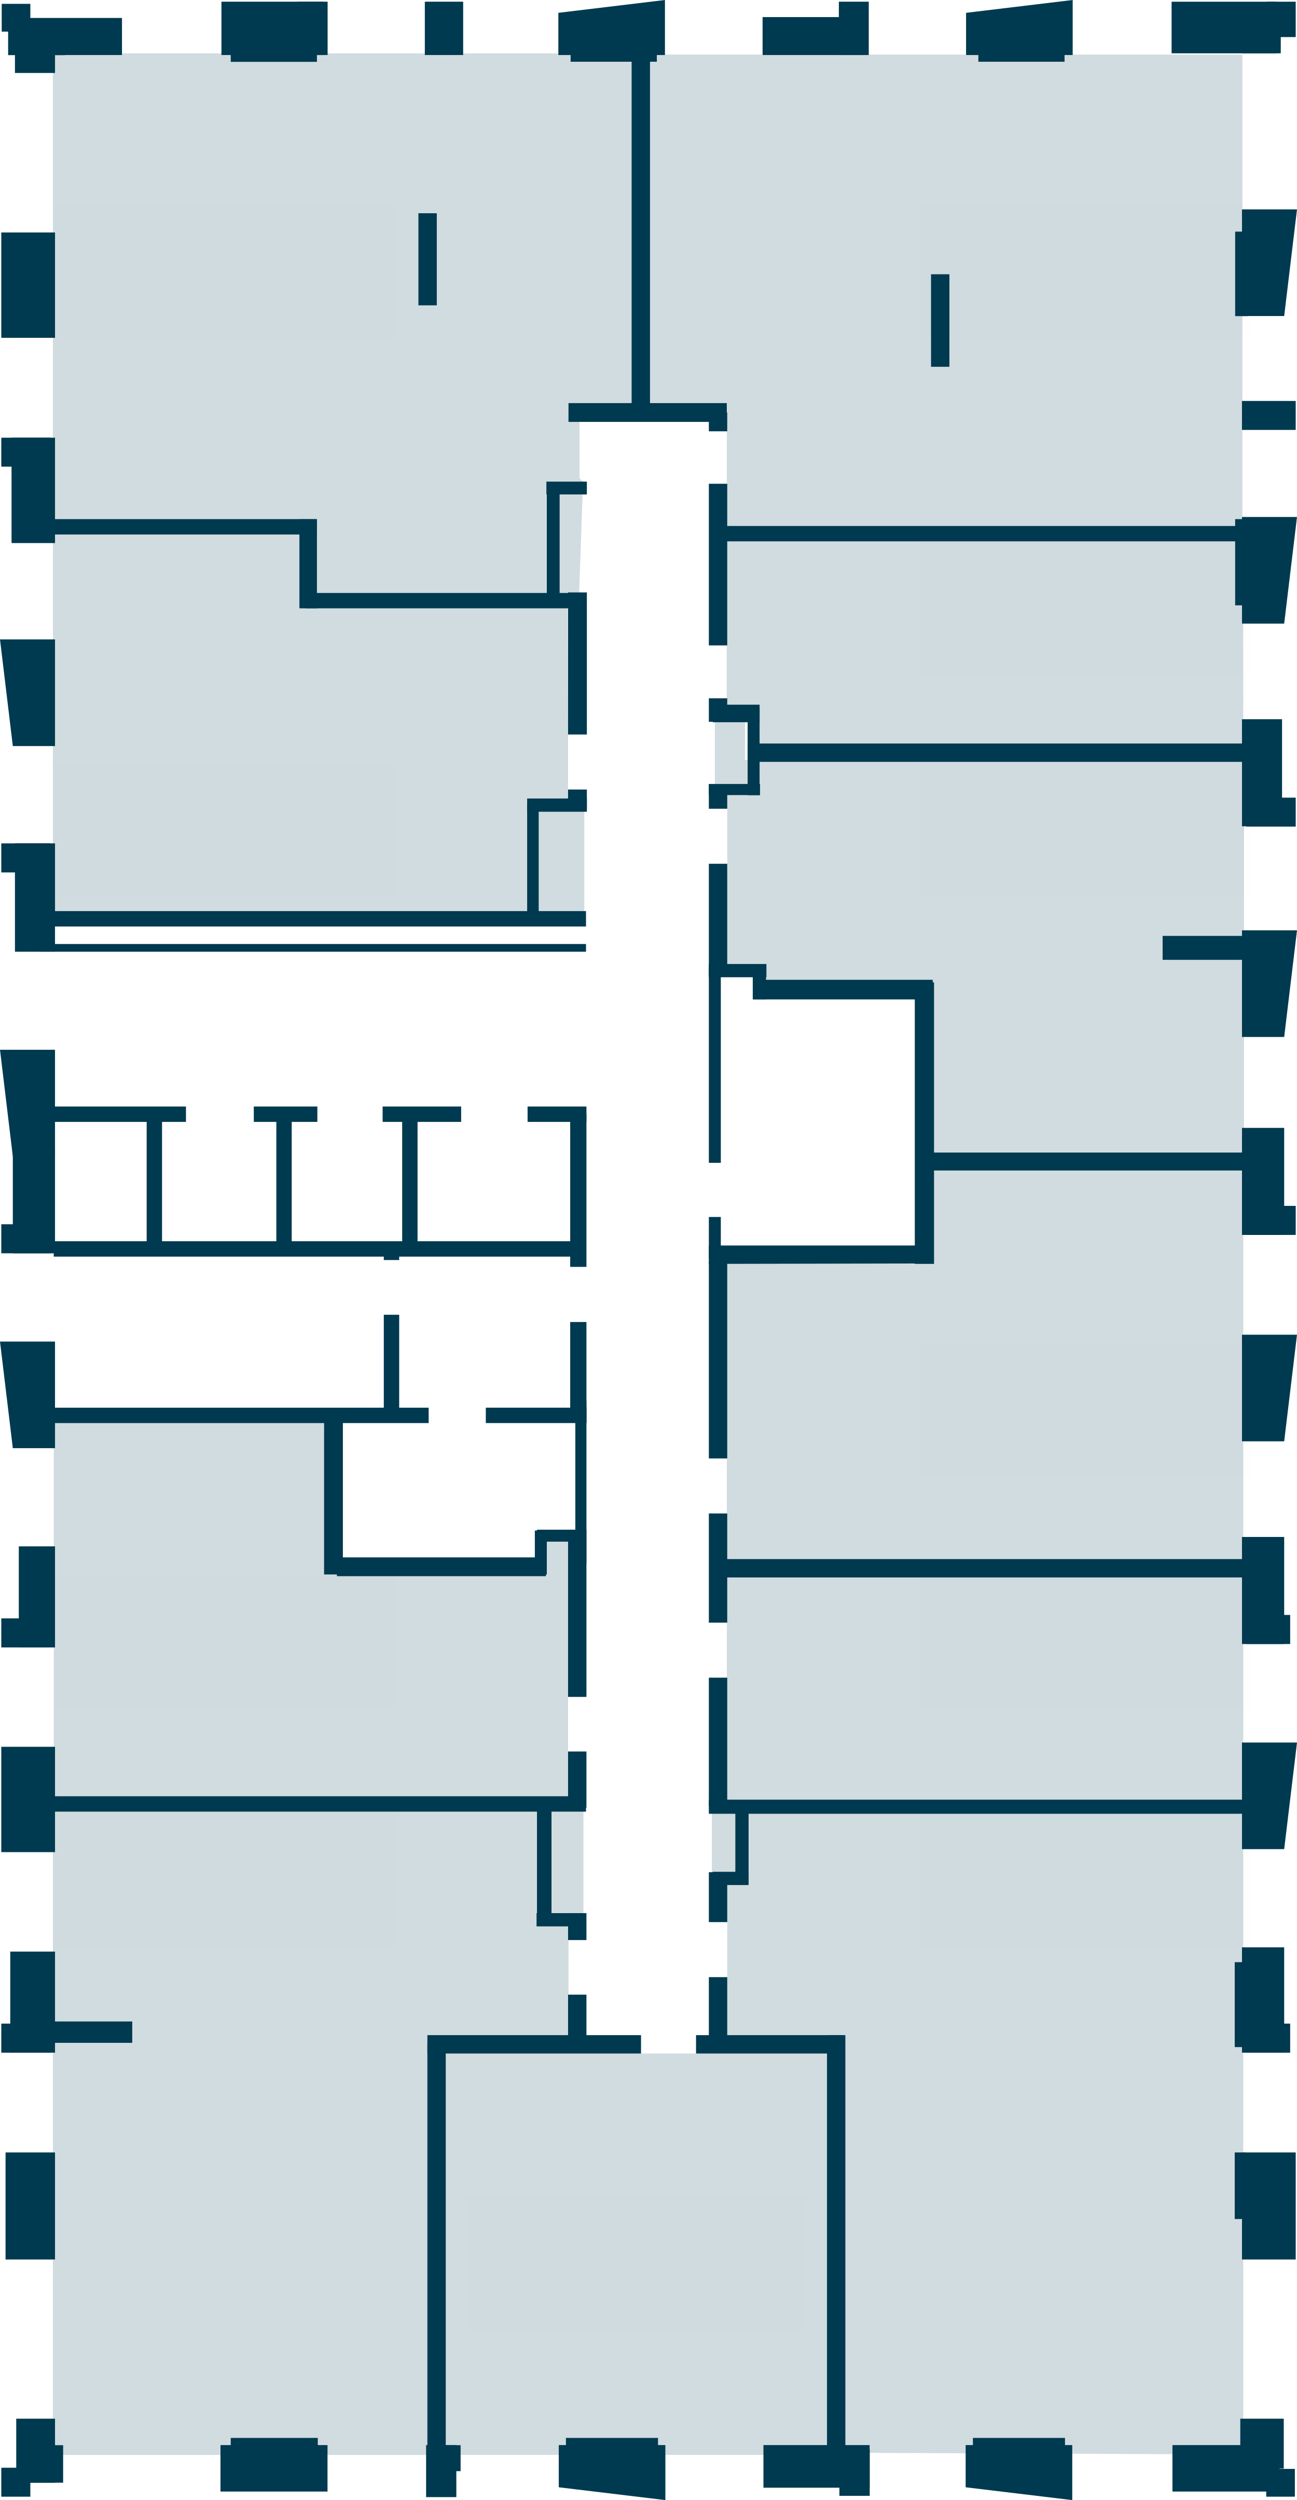 <?xml version="1.0" encoding="utf-8"?>
<!-- Generator: Adobe Illustrator 27.0.0, SVG Export Plug-In . SVG Version: 6.00 Build 0)  -->
<svg version="1.1" id="Слой_1" xmlns="http://www.w3.org/2000/svg" xmlns:xlink="http://www.w3.org/1999/xlink" x="0px" y="0px"
	 viewBox="0 0 1214.2 2340.1" style="enable-background:new 0 0 1214.2 2340.1;" xml:space="preserve">
<style type="text/css">
	.st0{fill:#BE8656;fill-opacity:1.000000e-02;}
	.st1{fill:#8DA7B3;fill-opacity:0.4;}
	.st2{fill-rule:evenodd;clip-rule:evenodd;fill:#003A50;}
	.st3{fill:#003A50;}
</style>
<g id="stikers">
	<path id="s-fl263" class="st0" d="M369.2,713h-318v125h318V713z"/>
	<path id="s-fl264" class="st0" d="M369.2,191.6h-318v125h318V191.6z"/>
	<path id="s-fl265" class="st0" d="M1171.2,191.6h-310v125h310V191.6z"/>
	<path id="s-fl266" class="st0" d="M1171.2,506h-310v125h310V506z"/>
	<path id="s-fl267" class="st0" d="M1171.2,713h-310v125h310V713z"/>
	<path id="s-fl268" class="st0" d="M1171.2,1257.7h-310v125h310V1257.7z"/>
	<path id="s-fl269" class="st0" d="M1171.2,1475h-310v125h310V1475z"/>
	<path id="s-fl270" class="st0" d="M1171.2,1696h-310v125h310V1696z"/>
	<path id="s-fl271" class="st0" d="M754.2,2056.2h-318v125h318V2056.2z"/>
	<path id="s-fl272" class="st0" d="M369.2,1696h-318v125h318V1696z"/>
	<path id="s-fl273" class="st0" d="M369.2,1475h-318v125h318V1475z"/>
</g>
<g id="flats">
	<path id="fl273" class="st1" d="M531.8,1588.3l6.4-148.5h-27.9v19.2H319v-135l-268.7,1.2v356.5l484.7,2.4l-3.2-44.3V1588.3z"/>
	<path id="fl272" class="st1" d="M545.8,1693.3h-21.2v0.4H49.5v604.1h357.3v-387.7h125.8l-0.4-42.7v-51.5l14-16.8v-105.8H545.8z"/>
	<path id="fl271" class="st1" d="M783,2297.8H406.9l2-382.5l191.2,6.8H652l129-6.8L783,2297.8z"/>
	<path id="fl270" class="st1" d="M1163.9,1694.1H688.4v-0.8h-22v71.9l14.4,33.5v51.5l-8,65.5l107.8-0.8l0.8,380.9l382.5,1.6V1694.1z
		"/>
	<path id="fl269" class="st1" d="M675.2,1472.1h488.7v218.8H673.6l6.8-120.6v-51.5L675.2,1472.1z"/>
	<path id="fl268" class="st1" d="M866.4,1088.4v92.6H676l4.4,183.7v51.5v47.1h483.5V1088H866.4V1088.4z"/>
	<path id="fl267" class="st1" d="M697.5,711.5V674h-28.3v66.3l11.6,16.8v51.5l-2.4,95.4h29.9v19.6h154.1v169.7h302.2V711.5H697.5z"
		/>
	<path id="fl266" class="st1" d="M1163.9,698.7H705.5l-2.8-26.4l-22.4-2v-66.7l-6.4-107h489.9L1163.9,698.7L1163.9,698.7z"/>
	<path id="fl265" class="st1" d="M602.5,51.1v331.4l63.9,4l14,16.8v49.1v39.9h482.7V51.1H602.5z"/>
	<path id="fl264" class="st1" d="M593.3,49.9H49.5v438h245.2V555h247.5l3.6-104.2l-3.2-3.2v-49.5l-0.4-16h51.1L593.3,49.9
		L593.3,49.9z"/>
	<path id="fl263" class="st1" d="M531.8,739v-51.5l-0.4-131.4H296.3v-69.9H49.5v372.1h246.4l251.1,1.2v-109L531.8,739z"/>
</g>
<g id="walls_outside">
	<path id="Vector" class="st2" d="M51.5,698.3v-99.8H0l12,99.8H51.5z M522.7,51.5h99.8V0l-99.8,12V51.5z M51.5,1082.4v-99.8H0
		l12,99.8H51.5z M51.5,1355.5v-99.8H0l12,99.8H51.5z M523.1,2288.6h99.8v51.5l-99.8-12V2288.6z M904,2288.6h99.8v51.5l-99.8-12
		V2288.6z"/>
	<path id="Vector_2" class="st3" d="M51.5,24.8v43.5H14V24.8H51.5z"/>
	<path id="Vector_3" class="st3" d="M60.7,24.8v26.8H7.6V24.8H60.7z M306.7,1.6v49.9h-28.3V1.6H306.7z M433.6,1.6v49.9h-35.9V1.6
		H433.6z M813.3,1.6v49.9h-28V1.6H813.3z"/>
	<path id="Vector_4" class="st3" d="M809.3,16v35.5h-95.4V16H809.3z M296.7,31.9v26H216v-26C216,31.9,296.7,31.9,296.7,31.9z"/>
	<path id="Vector_5" class="st3" d="M302.3,1.6v49.9h-95V1.6H302.3z M114.2,16.8v34.7H18.4V16.8H114.2z M614.9,29.5v28.3h-80.7V29.5
		H614.9z"/>
	<path id="Vector_6" class="st2" d="M904.4,51.5h99.8V0l-99.8,12V51.5z"/>
	<path id="Vector_7" class="st3" d="M996.6,29.5v28.3h-80.7V29.5H996.6z M28.4,3.6v26H1.6v-26C1.6,3.6,28.4,3.6,28.4,3.6z
		 M51.5,409.7v98.6H10.8v-98.6H51.5z"/>
	<path id="Vector_8" class="st3" d="M47.1,409.7v27.1H1.2v-27.1H47.1z M51.5,789.4v101.4H14V789.4H51.5z"/>
	<path id="Vector_9" class="st3" d="M47.1,789.4v27.2H1.2v-27.2H47.1z M12,1173.1v-98.6h39.5v98.6H12z M1.2,1733.6V1635h50.3v98.6
		H1.2z"/>
	<path id="Vector_10" class="st3" d="M1.2,1173.1v-27.2h46.3v27.2H1.2z M47.1,1332v-14.4h354.2v14.4H47.1z M50.3,1176.2v-14.4H547
		v14.4H50.3z M47.1,1050.1v-14.4h127v14.4H47.1z M237.6,1050.1v-14.4h59.5v14.4H237.6z M36.7,867.2v-14.4h511.9v14.4H36.7z
		 M36.7,500.3v-14.4h259.9v14.4H36.7z M286.3,569.4V555h259.9v14.4H286.3z M669.6,506.7v-14.4h508.7v14.4H669.6z"/>
	<path id="Vector_11" class="st3" d="M549.4,687.5h-17.6v-133h17.6V687.5z M549.4,757.4h-17.6V739h17.6V757.4z"/>
	<path id="Vector_12" class="st3" d="M549.4,759.8h-55.9v-12.4h55.9V759.8z"/>
	<path id="Vector_13" class="st3" d="M504.3,753.4V856h-10.8V753.4H504.3z M523.9,562.2h-12v-111h12V562.2z"/>
	<path id="Vector_14" class="st3" d="M549.4,450.8v12h-37.9v-12H549.4z M680.4,377.3v17.6H532.2v-17.6H680.4z"/>
	<path id="Vector_15" class="st3" d="M663.6,386.1h17.2v17.6h-17.2V386.1z M663.6,452.8h17.2v151.3h-17.2V452.8z M663.6,653.6h17.2
		v22h-17.2V653.6z M663.6,733.9h17.2V757h-17.2V733.9z M663.6,808.5h17.2v105h-17.2V808.5z M663.6,1180.6h17.2v184.5h-17.2V1180.6z
		 M663.6,1416.6h17.2v102.2h-17.2V1416.6z M663.6,1570.3h17.2v120.6h-17.2V1570.3z M663.6,1752.4h17.2v46.7h-17.2V1752.4z
		 M688.4,1696.9h12.4v67.1h-12.4V1696.9z"/>
	<path id="Vector_16" class="st3" d="M667.2,1764.4V1752h33.5v12.4H667.2z M663.6,1850.6h17.2v68.7h-17.2V1850.6z"/>
	<path id="Vector_17" class="st3" d="M651.6,1922.1v-17.2h137.3v17.2H651.6z M400.1,1922.1v-17.2h200v17.2H400.1z"/>
	<path id="Vector_18" class="st3" d="M417.3,2301.8h-17.2v-388.1h17.2V2301.8z M549,1909.3h-17.2V1867H549V1909.3z M123.8,1892.1v20
		H45.9v-20H123.8z M549,1815.9h-17.2v-25.2H549V1815.9z M549,1692.1h-17.2v-52.7H549V1692.1z M549,1588.3h-17.2v-156.5H549V1588.3z"
		/>
	<path id="Vector_19" class="st3" d="M549,1463.3h-10.4v-152.1H549V1463.3z"/>
	<path id="Vector_20" class="st3" d="M549,1331.6h-15.2v-94.2H549V1331.6z M549,1185.8h-15.2v-142.9H549V1185.8z M544.6,1803.1
		h-42.3v-12.4h42.3V1803.1z"/>
	<path id="Vector_21" class="st3" d="M516.3,1802.7h-13.6v-113h13.6V1802.7z M791.4,2301.8h-17.2v-396.9h17.2V2301.8z M676.4,1476.5
		v-17.2h494.3v17.2H676.4z M663.6,1697.7v-13.2h507.1v13.2H663.6z M663.6,744.2v-10.4h47.9v10.4H663.6z M663.6,914.7v-12.4h53.9
		v12.4H663.6z"/>
	<path id="Vector_22" class="st3" d="M717.1,935.5h-12.4v-33.1h12.4V935.5z M663.6,905.9h11.2v182.5h-11.2V905.9z M663.6,1139.1
		h11.2v39.5h-11.2V1139.1z M699.9,662.4h11.2v81.9h-11.2V662.4z"/>
	<path id="Vector_23" class="st3" d="M667.2,676v-16.4h43.9V676H667.2z M699.9,713.1v-17.2h466.7v17.2H699.9z M1088.4,898.4V876
		h78.3v22.4H1088.4z M866.4,1095.6v-16.8h300.2v16.8H866.4z M705.9,935.5v-18.4h167.3v18.4H705.9z M663.6,1183v-17.2h209.6v16.8
		L663.6,1183z"/>
	<path id="Vector_24" class="st3" d="M874.4,1183h-18V919.5h18V1183z M591.3,53.1h17.2v328.2h-17.2V53.1z M391.7,199.6h17.2v86.2
		h-17.2V199.6z M871.6,256.7h17.2v86.6h-17.2V256.7z M296.7,569.4h-16.4V486h16.4V569.4z M36.7,890.8v-7.2h511.9v7.2H36.7z
		 M358.2,1050.1v-14.4h73.5v14.4H358.2z"/>
	<path id="Vector_25" class="st3" d="M390.9,1165.1h-14.4v-123.4h14.4V1165.1z M273.1,1165.1h-14.4v-123.4h14.4V1165.1z
		 M151.7,1165.1h-14.4v-123.4h14.4V1165.1z M373.7,1327.2h-14.4v-96.6h14.4V1327.2z M373.7,1179.4h-14.4V1165h14.4V1179.4z
		 M493.9,1050.1v-14.4H549v14.4H493.9z M47.1,1695.7v-14.4h501.5v14.4H47.1z M454.8,1332v-14.4H549v14.4H454.8z M321,1473.7h-17.6
		V1330H321V1473.7z"/>
	<path id="Vector_26" class="st3" d="M511.1,1457.7v17.6H315.4v-17.6H511.1z M538.6,1431.8v11.2h-35.9v-11.2H538.6z"/>
	<path id="Vector_27" class="st3" d="M500.7,1432.6h11.2v41.1h-11.2V1432.6z M17.6,1542v-94.6h33.9v94.6H17.6z"/>
	<path id="Vector_28" class="st3" d="M1.2,1542v-27.2h46.3v27.2H1.2z M9.6,1921.3v-94.6h41.9v94.6H9.6z M5.2,2114.9v-100.2h46.3
		v100.2H5.2z"/>
	<path id="Vector_29" class="st3" d="M1.2,1921.3v-27.2h46.3v27.2H1.2z M15.2,2323.8v-59.9h36.3v59.9H15.2z"/>
	<path id="Vector_30" class="st3" d="M19.2,2323.8v-35.1h39.9v35.1H19.2z M206.4,2332.1v-43.5h100.2v43.5H206.4z M398.9,2337.3
		v-48.7h28.3v48.7H398.9z"/>
	<path id="Vector_31" class="st3" d="M402.9,2313v-24.3h28.3v24.3H402.9z M910.8,2310.2v-28.3H997v28.3H910.8z M529.8,2310.2v-28.3
		H616v28.3H529.8z M216,2310.2v-28.3h81.5v28.3H216z M1097.6,2332.1v-43.5h100.2v43.5H1097.6z M714.7,2328.5v-39.9h99.4v39.9H714.7z
		"/>
	<path id="Vector_32" class="st3" d="M785.8,2336.1v-43.5h28.4v43.5H785.8z M1.2,2336.9v-27.1h27.2v27.1H1.2z M1.2,316.2v-98.6h50.3
		v98.6H1.2z"/>
	<path id="Vector_33" class="st2" d="M1162.7,583.7v-99.8h51.5l-12,99.8H1162.7z M1162.7,970.6v-99.8h51.5l-12,99.8H1162.7z
		 M1162.7,1349.1v-99.8h51.5l-12,99.8H1162.7z M1162.7,295.9V196h51.5l-12,99.8h-39.5V295.9z"/>
	<path id="Vector_34" class="st3" d="M1161.1,2310.6v-46.7h40.7v46.7H1161.1z M1155.9,2077v-62.3h10v62.3H1155.9z M1155.9,1916.1
		v-79.5h10v79.5H1155.9z M1185.4,2336.9v-26h26.8v26H1185.4z"/>
	<path id="Vector_35" class="st3" d="M1162.7,1921.3v-98.6h39.5v98.6H1162.7z"/>
	<path id="Vector_36" class="st3" d="M1166.7,1921.3v-27.2h41.1v27.2H1166.7z M1162.7,773.4V673.2h37.5v100.2H1162.7z"/>
	<path id="Vector_37" class="st3" d="M1166.7,773.4v-26.8h46.3v27.1h-46.3V773.4z M1162.7,1155.9v-100.2h39.5v100.2H1162.7z"/>
	<path id="Vector_38" class="st3" d="M1166.7,1155.9v-27.2h46.3v27.2H1166.7z"/>
	<path id="Vector_39" class="st2" d="M1162.7,1730.8V1631h51.5l-12,99.8H1162.7z"/>
	<path id="Vector_40" class="st3" d="M1162.7,1538.8v-100.2h39.5v100.2H1162.7z M1162.7,2114.9v-100.2h50.3v100.2H1162.7z"/>
	<path id="Vector_41" class="st3" d="M1166.7,1538.8v-27.2h41.1v27.2H1166.7z M1213,375.3v27.1h-50.3v-27.1H1213z M1167.9,216.8
		v79.1h-11.6v-79.1L1167.9,216.8L1167.9,216.8z M1167.9,485.9v80.7h-11.6v-80.7L1167.9,485.9L1167.9,485.9z M1199,14.8v35.1h-36.7
		V14.8H1199z"/>
	<path id="Vector_42" class="st3" d="M1195,1.6v48.3h-98.2V1.6H1195z"/>
	<path id="Vector_43" class="st3" d="M1213,1.6v33.1h-27.2V1.6H1213z"/>
</g>
</svg>
